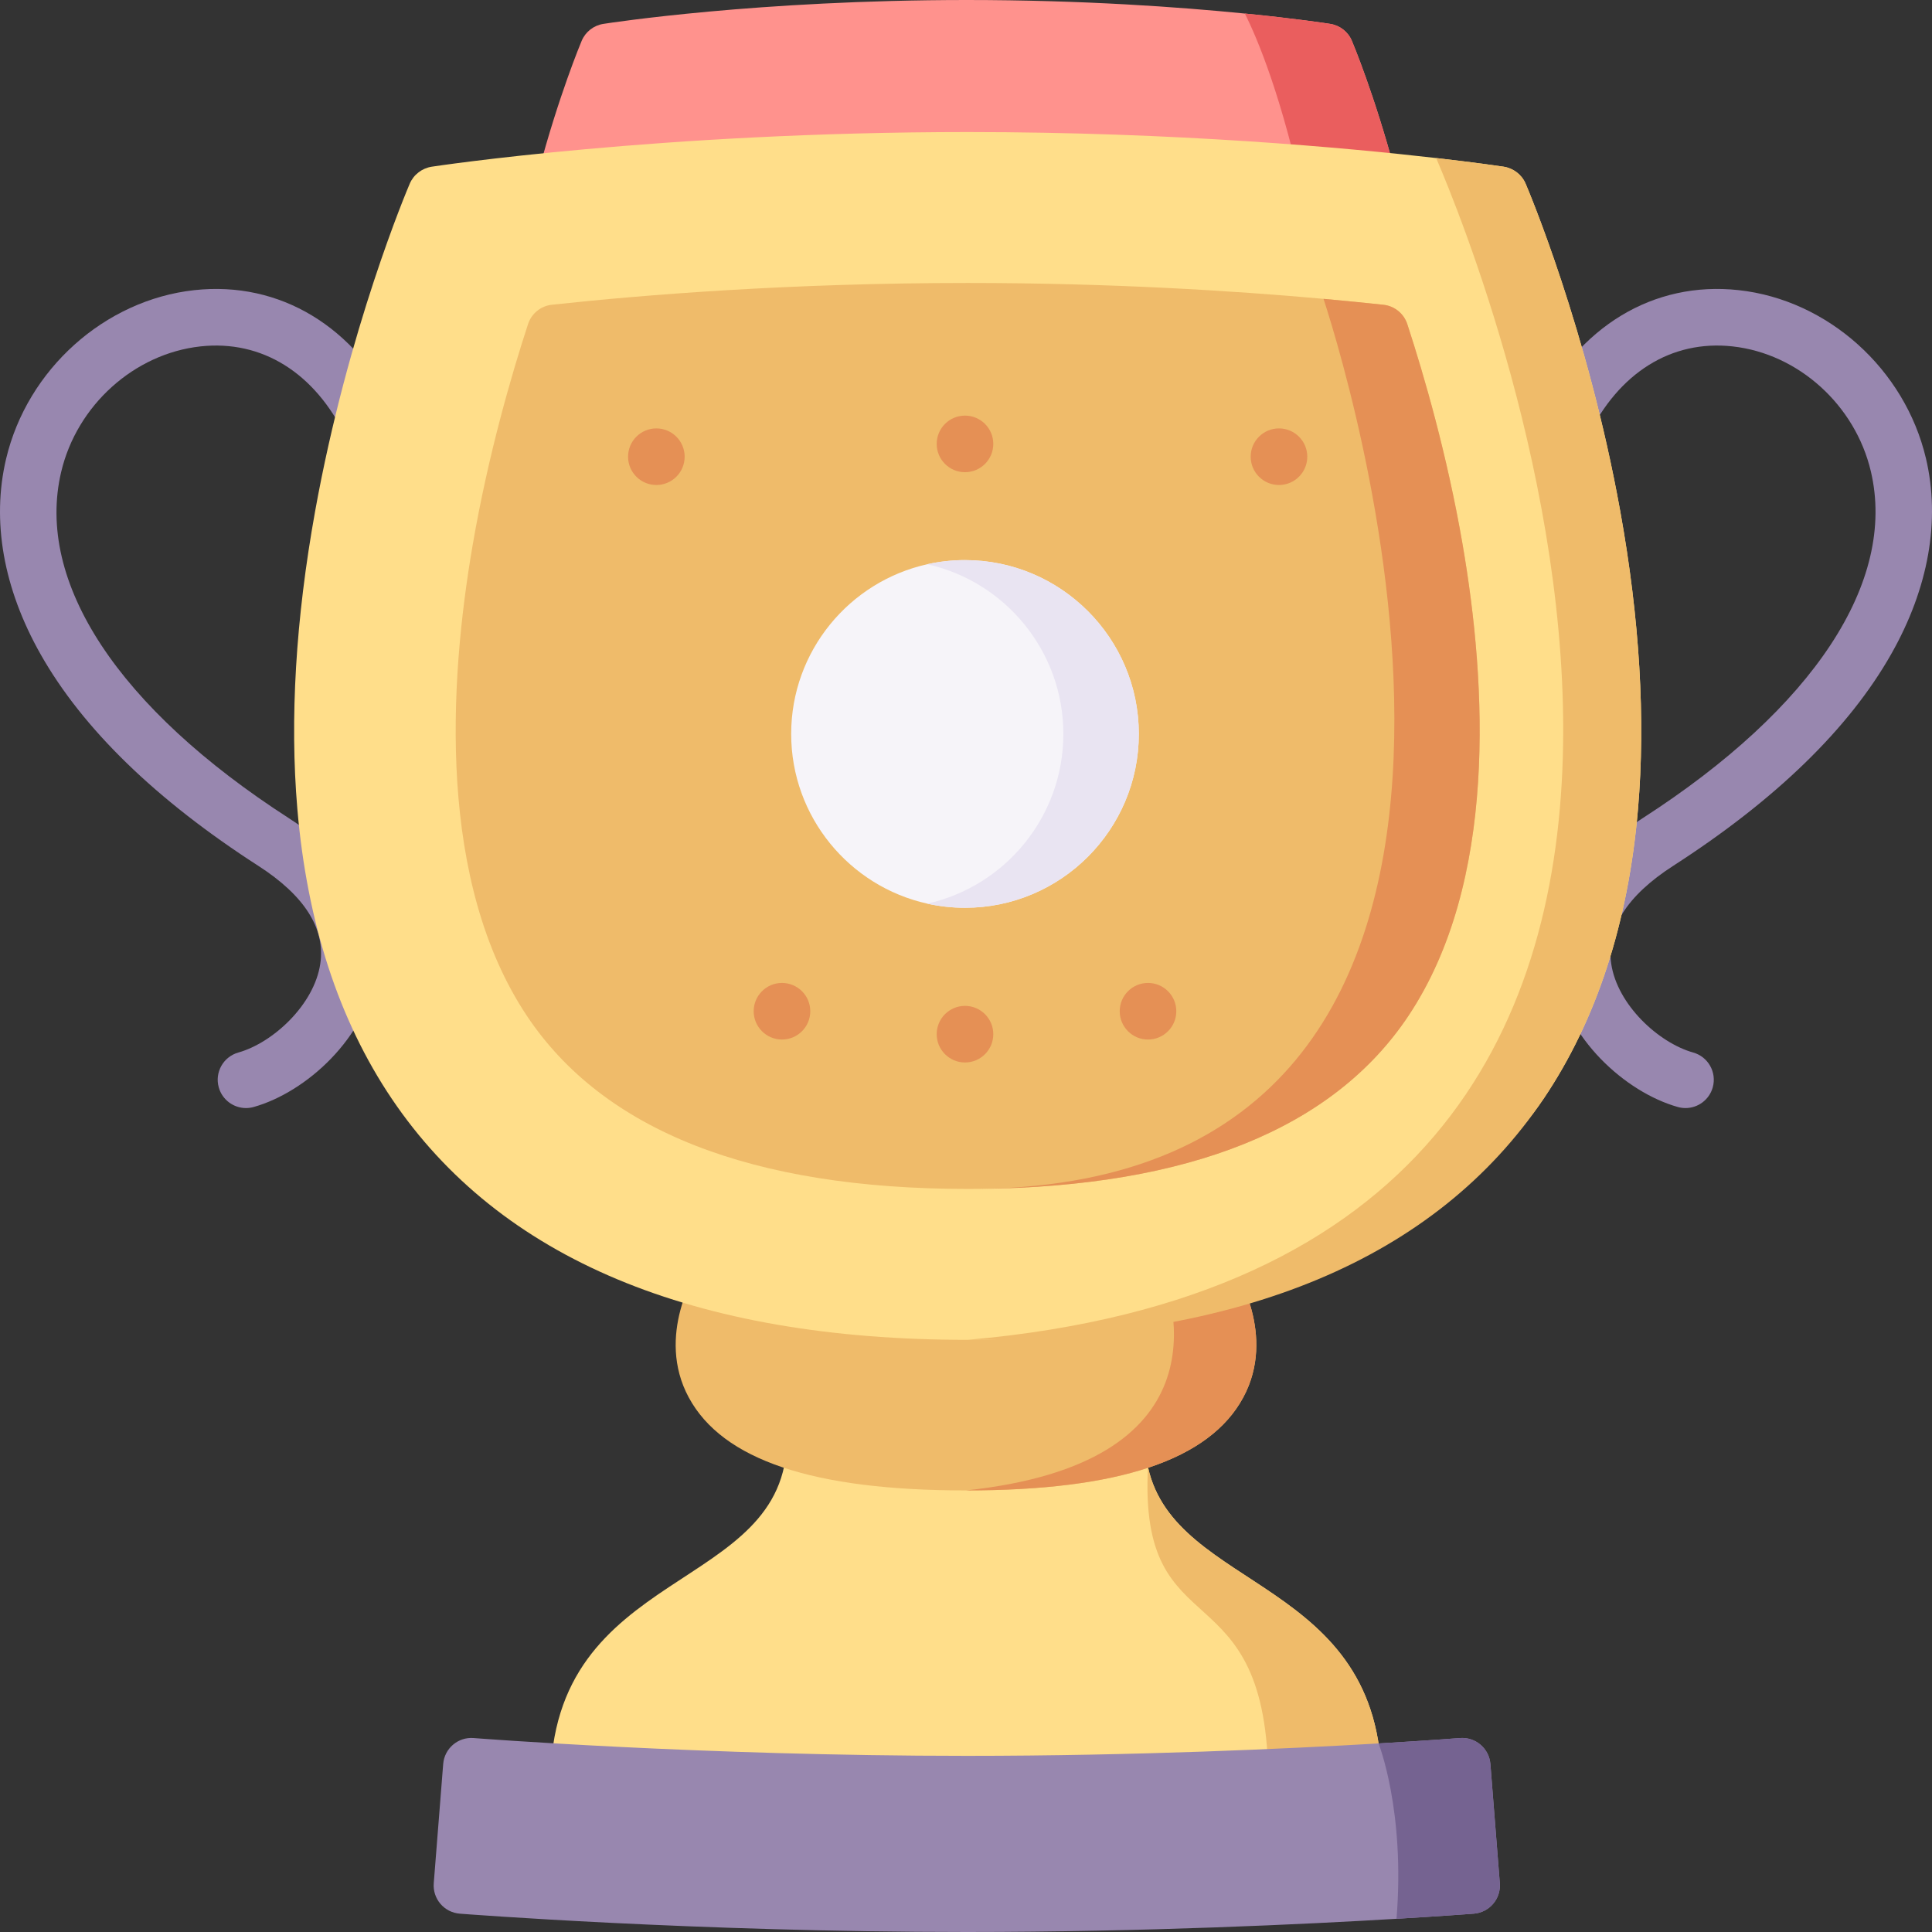 <svg id="Layer_1" enable-background="new 0 0 512 512" height="512" viewBox="0 0 512 512" width="512" xmlns="http://www.w3.org/2000/svg"><rect x="0" y="0" width="512" height="512" fill="#333333" stroke="none"/><g><path d="m366.13 472.816h-220.26c0-58.401 62.68-50.222 62.68-91.566h94.9c0 2.71.27 5.209.78 7.529v.02c7.2 33.005 61.9 29.456 61.9 84.017z" fill="#ffde8a"/><path d="m366.13 472.816h-30c0-58.391-34.51-34.725-31.9-84.017 7.2 33.005 61.9 29.456 61.9 84.017z" fill="#efbb6a"/><path d="m395.69 504.531c-1.29 1.52-3.13 2.45-5.11 2.609-.21.01-7.74.6-20.49 1.36-24.08 1.44-66.77 3.5-113.88 3.5-72.06 0-133.76-4.809-134.38-4.859-1.98-.16-3.82-1.09-5.11-2.609-1.29-1.51-1.93-3.47-1.77-5.459l2.5-31.585c.32-4.129 3.93-7.219 8.07-6.889.59.05 60.56 4.719 130.69 4.719 44.82 0 85.45-1.9 109.12-3.289 13.39-.79 21.35-1.41 21.57-1.43 4.13-.32 7.74 2.76 8.07 6.889l2.5 31.585c.15 1.989-.48 3.948-1.78 5.458z" fill="#9887af"/><g fill="#9887af"><path d="m51.527 76.888c-23.781 2.592-44.307 20.986-49.916 44.73-3.88 16.427-.72 34.324 9.139 51.755 11.163 19.738 30.58 38.608 57.712 56.088 12.291 7.918 17.813 16.659 16.413 25.979-1.631 10.857-12.542 20.91-21.71 23.488-3.987 1.121-6.311 5.262-5.189 9.249.931 3.308 3.94 5.47 7.216 5.47.672 0 1.356-.091 2.035-.282 13.918-3.914 29.874-18.337 32.482-35.698 1.62-10.781-1.077-26.612-23.121-40.814-45.261-29.16-67.268-62.615-60.377-91.788 4.174-17.672 19.365-31.352 36.942-33.268 16.266-1.765 30.298 6.98 38.506 24.012 1.798 3.731 6.279 5.298 10.012 3.5 3.731-1.798 5.299-6.28 3.5-10.011-10.968-22.758-31.022-34.873-53.644-32.41z"/><path d="m510.391 121.46c-5.583-23.656-25.995-41.985-49.64-44.572-22.543-2.468-42.548 9.631-53.519 32.359-1.8 3.729-.236 8.213 3.495 10.013 3.731 1.801 8.214.235 10.014-3.494 8.208-17.003 22.198-25.738 38.379-23.969 17.442 1.908 32.522 15.522 36.672 33.107 6.895 29.217-15.161 62.731-60.511 91.949-22.044 14.202-24.741 30.034-23.121 40.815 2.608 17.36 18.563 31.783 32.481 35.698.679.191 1.362.282 2.035.282 3.275 0 6.285-2.163 7.216-5.47 1.122-3.987-1.202-8.128-5.189-9.249-9.167-2.578-20.078-12.632-21.709-23.488-1.4-9.321 4.122-18.062 16.413-25.98 27.179-17.51 46.632-36.416 57.819-56.189 9.875-17.457 13.045-35.373 9.165-51.812z"/></g><path d="m368.46 52.252c-1.41 1.85-3.61 2.929-5.94 2.929h-212.62c-2.33 0-4.53-1.08-5.95-2.929-1.42-1.84-1.9-4.249-1.3-6.499 5.46-20.527 11.26-34.355 11.5-34.934 1.01-2.39 3.18-4.089 5.75-4.489 1.65-.261 41.02-6.33 96.31-6.33 30.72 0 56.53 1.87 73.69 3.59 13.71 1.36 21.89 2.619 22.62 2.74 2.56.4 4.74 2.1 5.74 4.489.25.58 6.05 14.408 11.51 34.934.6 2.25.11 4.659-1.31 6.499z" fill="#ff928d"/><path d="m368.46 52.252c-1.41 1.85-3.61 2.929-5.94 2.929h-16.47c-6.18-29.425-12.91-45.143-16.15-51.592 13.71 1.36 21.89 2.619 22.62 2.74 2.56.4 4.74 2.1 5.74 4.489.25.58 6.05 14.408 11.51 34.934.6 2.251.11 4.66-1.31 6.5z" fill="#ea5e5e"/><path d="m329.47 370.342c-8.95 16.577-32.98 24.636-73.47 24.636s-64.52-8.059-73.47-24.636c-8.91-16.487 2.1-33.615 2.57-34.345 1.39-2.11 3.74-3.379 6.27-3.379h129.26c2.53 0 4.88 1.27 6.27 3.379.47.73 11.48 17.858 2.57 34.345z" fill="#efbb6a"/><path d="m329.47 370.342c-8.95 16.577-32.98 24.636-73.47 24.636 67.53-7.169 56.52-48.152 50.55-62.36h14.08c2.53 0 4.88 1.27 6.27 3.379.47.73 11.48 17.858 2.57 34.345z" fill="#e59055"/><path d="m434.094 214.337c-2.57 30.175-10.992 56.031-25.022 76.838-28.578 42.404-101.007 63.9-152.632 63.9-72.689 0-124.044-21.497-152.622-63.9-14.03-20.807-22.452-46.663-25.022-76.838-2.022-23.766-.437-50.282 4.704-78.808 8.706-48.313 24.433-85.317 25.093-86.867 1.026-2.39 3.241-4.089 5.842-4.489.599-.09 60.458-9.179 142.006-9.179 55.215 0 100.485 4.169 124.156 6.889 11.297 1.3 17.667 2.259 17.86 2.29 2.601.4 4.815 2.1 5.842 4.489.66 1.55 16.387 38.554 25.093 86.867 5.139 28.525 6.724 55.041 4.702 78.808z" fill="#ffde8a"/><path d="m434.094 214.337c-2.57 30.175-10.992 56.031-25.022 76.838-28.578 42.404-79.933 63.9-152.632 63.9 243.151-21.277 136.042-285.586 124.156-313.191 11.297 1.3 17.667 2.259 17.86 2.29 2.601.4 4.815 2.1 5.842 4.489.66 1.55 16.387 38.554 25.093 86.867 5.14 28.524 6.725 55.04 4.703 78.807z" fill="#efbb6a"/><path d="m373.27 269.178c-19.89 29.885-58.12 45.323-113.64 45.883-1.05.02-2.12.02-3.19.02-57.24 0-96.55-15.448-116.83-45.903-23.56-35.394-20.78-87.556-14.29-125.08 4.09-23.666 10.21-44.723 14.62-58.221.92-2.799 3.39-4.809 6.33-5.119 24.4-2.639 63.33-5.769 110.17-5.769 37.57 0 70.21 2.04 94.31 4.209 5.8.53 11.11 1.06 15.87 1.57 2.94.32 5.41 2.32 6.33 5.129 4.41 13.488 10.53 34.535 14.62 58.201 6.49 37.524 9.27 89.686-14.3 125.08z" fill="#efbb6a"/><g fill="#e59055"><circle cx="173.943" cy="121.031" r="7.499"/><circle cx="255.733" cy="117.641" r="7.499"/><circle cx="338.944" cy="121.031" r="7.499"/><circle cx="304.233" cy="267.988" r="7.499"/><circle cx="255.733" cy="274.067" r="7.499"/><circle cx="207.233" cy="267.988" r="7.499"/></g><path d="m373.27 269.178c-19.89 29.885-58.12 45.323-113.64 45.883 161.89-2.13 99.51-209.997 91.12-235.863 5.8.53 11.11 1.06 15.87 1.57 2.94.32 5.41 2.32 6.33 5.129 4.41 13.488 10.53 34.535 14.62 58.201 6.49 37.524 9.27 89.686-14.3 125.08z" fill="#e59055"/><path d="m395.69 504.531c-1.29 1.52-3.13 2.45-5.11 2.609-.21.01-7.74.6-20.49 1.36 2.34-28.646-4.76-46.473-4.76-46.473 13.39-.79 21.35-1.41 21.57-1.43 4.13-.32 7.74 2.76 8.07 6.889l2.5 31.585c.15 1.991-.48 3.95-1.78 5.46z" fill="#756391"/><g><path d="m301.8 194.5c0 25.4-20.67 46.07-46.07 46.07-3.43 0-6.78-.38-10-1.1-20.61-4.57-36.06-23-36.06-44.97s15.45-40.4 36.06-44.97c3.22-.72 6.57-1.1 10-1.1 25.4 0 46.07 20.67 46.07 46.07z" fill="#f6f4f9"/><path d="m301.8 194.5c0 25.4-20.67 46.07-46.07 46.07-3.43 0-6.78-.38-10-1.1 20.61-4.57 36.07-23 36.07-44.97s-15.46-40.4-36.07-44.97c3.22-.72 6.57-1.1 10-1.1 25.4 0 46.07 20.67 46.07 46.07z" fill="#e9e4f2"/></g></g></svg>